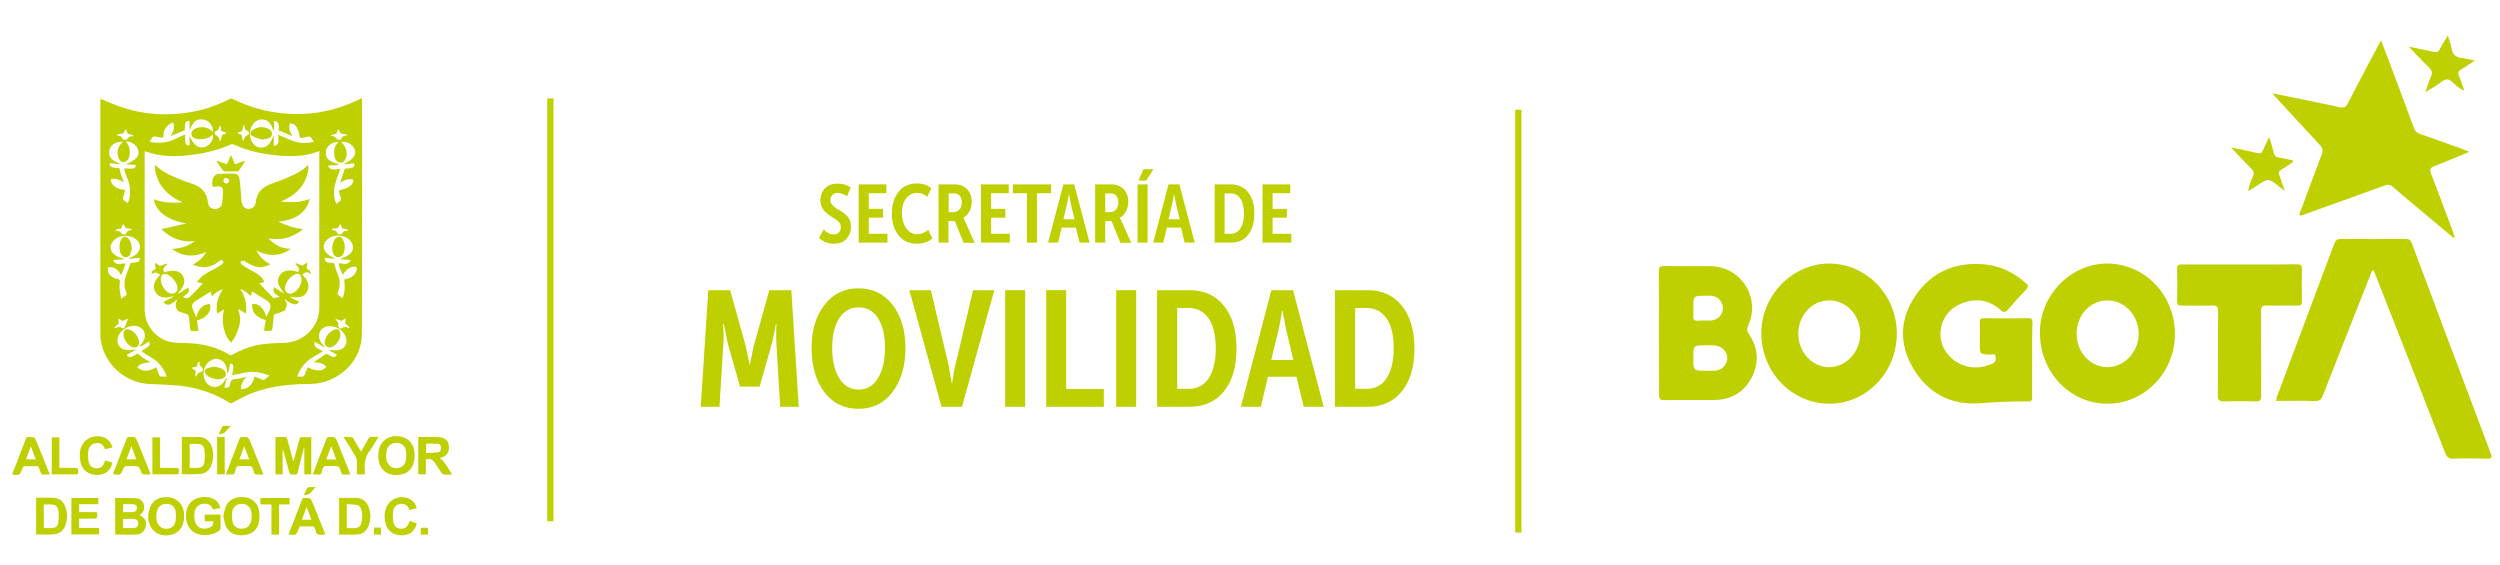 <svg xmlns="http://www.w3.org/2000/svg" xmlns:xlink="http://www.w3.org/1999/xlink" width="1990" zoomAndPan="magnify" viewBox="0 0 1492.5 337.5" height="450" preserveAspectRatio="xMidYMid meet" version="1.0"><path fill="#bed000" d="M 1358.895 239.348 C 1358.988 236.852 1360.098 234.91 1360.836 232.875 C 1371.746 203.84 1382.652 174.711 1393.469 145.68 C 1394.301 143.551 1395.227 142.625 1397.629 142.625 C 1410.387 142.812 1423.145 142.719 1435.902 142.625 C 1438.031 142.625 1439.141 143.18 1439.879 145.309 C 1455.504 187.102 1471.219 228.805 1486.934 270.508 C 1487.953 273.191 1487.488 273.836 1484.625 273.836 C 1478.059 273.652 1471.402 273.559 1464.84 273.836 C 1461.883 273.93 1460.68 272.82 1459.664 270.137 C 1446.074 235.094 1432.297 200.047 1418.523 165.004 C 1418.062 163.711 1417.414 162.508 1416.953 161.305 C 1415.656 161.676 1415.656 162.785 1415.379 163.523 C 1405.859 187.656 1396.242 211.699 1386.812 235.926 C 1385.891 238.422 1384.871 239.531 1381.914 239.438 C 1374.242 239.16 1366.566 239.348 1358.895 239.348 Z M 1358.895 239.348 " fill-opacity="1" fill-rule="nonzero"/><path fill="#bed000" d="M 1464.84 142.07 C 1459.199 137.355 1453.469 132.641 1447.828 127.832 C 1441.449 122.469 1434.98 117.199 1428.691 111.648 C 1426.938 110.078 1425.551 110.078 1423.422 110.816 C 1407.891 116.457 1392.27 122.098 1376.645 127.648 C 1375.535 128.016 1374.426 128.848 1372.855 128.57 C 1372.668 127 1373.5 125.707 1374.055 124.41 C 1378.031 113.684 1382.008 102.867 1386.074 92.23 C 1387 89.828 1386.629 88.258 1384.871 86.406 C 1375.996 76.977 1367.215 67.359 1358.434 57.836 C 1357.969 57.371 1357.508 56.816 1356.582 55.707 C 1364.348 57.281 1371.469 58.668 1378.492 60.145 C 1384.594 61.441 1390.789 62.645 1396.797 64.031 C 1399.293 64.586 1400.496 63.938 1401.699 61.625 C 1407.43 50.531 1413.254 39.434 1419.172 28.336 C 1419.816 27.137 1420.465 25.934 1421.48 24.086 C 1423.145 28.523 1424.719 32.5 1426.195 36.383 C 1431.188 49.699 1436.18 63.012 1441.082 76.422 C 1441.82 78.363 1442.93 79.379 1444.871 80.027 C 1453.375 82.984 1461.883 86.035 1470.387 89.09 C 1471.402 89.457 1472.422 89.922 1474.176 90.66 C 1466.781 93.711 1460.125 96.578 1453.375 99.168 C 1450.879 100.094 1450.324 101.109 1451.344 103.699 C 1455.781 115.07 1459.941 126.445 1464.191 137.816 C 1464.656 139.113 1465.117 140.406 1465.488 141.609 C 1465.211 141.793 1465.023 141.887 1464.84 142.07 Z M 1464.84 142.07 " fill-opacity="1" fill-rule="nonzero"/><path fill="#bed000" d="M 1213.199 214.75 C 1213.199 222.148 1213.105 229.637 1213.199 237.035 C 1213.199 238.977 1212.734 239.902 1210.703 239.625 C 1210.609 239.625 1210.426 239.625 1210.332 239.625 C 1200.809 239.625 1191.379 239.992 1181.949 240.734 C 1164.664 242.027 1150.887 234.723 1142.105 219.742 C 1133.691 205.41 1134.062 190.523 1143.398 176.746 C 1153.105 162.32 1167.16 156.312 1184.445 157.793 C 1194.062 158.625 1202.195 162.691 1209.406 168.98 C 1210.98 170.367 1211.164 171.199 1209.594 172.863 C 1205.895 176.656 1202.289 180.629 1198.867 184.699 C 1197.203 186.641 1196.188 186.734 1194.246 184.977 C 1187.219 178.781 1179.086 177.766 1170.578 181.371 C 1161.891 184.977 1157.176 193.852 1158.746 202.824 C 1160.227 211.422 1168.27 218.449 1177.512 219.281 C 1181.672 219.652 1185.555 218.727 1189.348 217.156 C 1191.473 216.23 1191.566 214.75 1191.379 212.902 C 1191.102 210.773 1189.438 211.699 1188.328 211.699 C 1181.949 211.516 1181.949 211.605 1181.949 205.32 C 1181.949 201.066 1182.043 196.719 1181.949 192.465 C 1181.859 190.434 1182.598 189.879 1184.539 189.969 C 1193.23 190.062 1201.918 190.156 1210.609 189.969 C 1213.199 189.879 1213.383 190.988 1213.383 193.02 C 1213.105 200.141 1213.199 207.445 1213.199 214.75 Z M 1213.199 214.75 " fill-opacity="1" fill-rule="nonzero"/><path fill="#bed000" d="M 1132.398 199.309 C 1132.398 222.426 1114 241.289 1091.812 241.012 C 1069.535 240.734 1051.785 222.332 1051.508 199.309 C 1051.32 176.562 1069.812 157.422 1092 157.328 C 1114.277 157.328 1132.492 176.191 1132.398 199.309 Z M 1091.906 179.336 C 1081.645 179.43 1073.508 188.305 1073.602 199.402 C 1073.602 210.406 1082.016 219.281 1092.184 219.188 C 1102.262 219.098 1110.582 210.035 1110.582 199.125 C 1110.582 188.121 1102.168 179.242 1091.906 179.336 Z M 1091.906 179.336 " fill-opacity="1" fill-rule="nonzero"/><path fill="#bed000" d="M 1258.035 241.012 C 1235.477 240.918 1217.727 222.055 1217.82 198.293 C 1217.914 175.914 1236.586 157.051 1258.406 157.328 C 1280.777 157.605 1298.527 176.379 1298.434 199.586 C 1298.34 222.52 1280.129 241.105 1258.035 241.012 Z M 1239.73 199.215 C 1239.73 210.312 1247.957 219.188 1258.219 219.188 C 1268.297 219.188 1276.801 210.035 1276.801 199.215 C 1276.801 188.305 1268.391 179.336 1258.219 179.336 C 1247.867 179.336 1239.73 188.121 1239.73 199.215 Z M 1239.73 199.215 " fill-opacity="1" fill-rule="nonzero"/><path fill="#bed000" d="M 990.398 198.754 C 990.398 186.547 990.492 174.434 990.309 162.23 C 990.309 159.734 990.77 158.809 993.543 158.809 C 1002.695 158.992 1011.848 158.809 1021 158.902 C 1039.395 158.992 1051.414 177.949 1043.555 194.594 C 1042.723 196.441 1042.816 197.551 1043.926 199.215 C 1049.656 207.445 1050.398 216.23 1045.867 225.199 C 1041.246 234.078 1033.664 238.605 1023.68 238.793 C 1013.695 238.883 1003.711 238.699 993.82 238.883 C 990.953 238.977 990.398 237.961 990.492 235.371 C 990.492 223.074 990.398 210.961 990.398 198.754 Z M 1018.504 221.316 C 1020.262 221.316 1022.016 221.41 1023.68 221.316 C 1027.84 221.039 1030.984 217.988 1031.168 214.102 C 1031.352 210.129 1028.211 206.707 1023.957 206.242 C 1022.109 206.059 1020.258 206.152 1018.41 206.152 C 1010.922 206.152 1010.922 206.152 1010.922 213.824 C 1010.922 221.316 1010.922 221.316 1018.504 221.316 Z M 1010.922 183.773 C 1010.922 185.254 1011.016 186.824 1010.922 188.305 C 1010.645 190.617 1011.387 191.727 1013.883 191.449 C 1016.285 191.266 1018.688 191.449 1021.184 191.355 C 1025.344 191.172 1028.488 188.121 1028.578 184.145 C 1028.672 180.074 1025.527 176.746 1021.277 176.562 C 1020.262 176.469 1019.242 176.562 1018.133 176.562 C 1010.922 176.562 1010.922 176.562 1010.922 183.773 Z M 1010.922 183.773 " fill-opacity="1" fill-rule="nonzero"/><path fill="#bed000" d="M 1336.984 157.883 C 1348.449 157.883 1359.91 157.977 1371.375 157.793 C 1373.688 157.793 1374.332 158.438 1374.242 160.75 C 1374.055 167.039 1374.148 173.234 1374.242 179.52 C 1374.332 181.738 1373.688 182.57 1371.375 182.48 C 1365.367 182.293 1359.355 182.57 1353.348 182.387 C 1350.668 182.293 1349.836 183.035 1349.836 185.809 C 1349.926 202.637 1349.836 219.375 1349.926 236.203 C 1349.926 238.977 1349.188 239.715 1346.508 239.625 C 1340.406 239.438 1334.211 239.438 1328.109 239.625 C 1325.059 239.715 1323.949 239.07 1324.043 235.742 C 1324.227 219.188 1324.043 202.637 1324.227 185.992 C 1324.227 183.129 1323.488 182.203 1320.621 182.387 C 1314.703 182.574 1308.789 182.387 1302.871 182.48 C 1300.559 182.574 1299.637 182.016 1299.727 179.52 C 1299.914 173.234 1299.914 167.039 1299.727 160.75 C 1299.637 158.531 1300.281 157.793 1302.594 157.883 C 1314.059 157.883 1325.52 157.883 1336.984 157.883 Z M 1336.984 157.883 " fill-opacity="1" fill-rule="nonzero"/><path fill="#bed000" d="M 1438.586 27.969 C 1443.301 28.984 1448.016 29.816 1452.73 30.926 C 1454.672 31.391 1455.688 31.113 1456.613 29.262 C 1457.906 26.672 1459.477 24.363 1461.328 21.219 C 1462.25 24.27 1463.27 26.582 1463.637 28.984 C 1464.191 32.684 1466.227 34.254 1469.738 34.625 C 1472.145 34.902 1474.453 35.551 1477.504 36.195 C 1474.363 38.23 1471.867 39.895 1469.371 41.375 C 1467.707 42.391 1467.152 43.316 1467.984 45.258 C 1469.184 48.031 1470.016 50.898 1471.219 54.227 C 1468.168 52.934 1466.227 50.992 1464.285 49.145 C 1462.066 47.109 1460.309 46.738 1457.812 48.68 C 1454.949 50.898 1451.711 52.656 1447.922 55.059 C 1449.215 51.453 1450.047 48.496 1451.25 45.812 C 1452.359 43.41 1451.805 41.836 1449.957 40.082 C 1445.98 36.289 1442.191 32.223 1438.398 28.246 C 1438.309 28.336 1438.398 28.152 1438.586 27.969 Z M 1438.586 27.969 " fill-opacity="1" fill-rule="nonzero"/><path fill="#bed000" d="M 1363.426 113.594 C 1362.316 112.762 1361.297 111.926 1360.188 111.004 C 1354.363 106.379 1354.363 106.379 1348.078 110.355 C 1346.23 111.559 1344.379 112.762 1342.16 114.148 C 1342.625 110.633 1343.918 107.953 1345.027 105.27 C 1345.766 103.422 1345.582 102.125 1344.102 100.738 C 1340.219 96.855 1336.43 92.785 1331.898 88.07 C 1337.816 89.273 1342.809 90.199 1347.707 91.398 C 1349.465 91.77 1350.297 91.398 1350.945 89.828 C 1351.961 87.426 1353.164 85.113 1354.734 81.785 C 1355.844 85.574 1356.77 88.348 1357.414 91.121 C 1357.879 92.879 1358.617 93.805 1360.559 94.082 C 1363.426 94.453 1366.199 95.285 1369.25 95.93 C 1368.047 97.871 1366.105 98.52 1364.535 99.629 C 1359.355 103.234 1359.82 101.48 1361.762 107.398 C 1362.406 109.34 1363.055 111.281 1363.793 113.223 C 1363.793 113.406 1363.609 113.5 1363.426 113.594 Z M 1363.426 113.594 " fill-opacity="1" fill-rule="nonzero"/><path fill="#bed000" d="M 59.914 58.945 C 63.797 60.516 67.402 62.18 71.102 63.477 C 81.641 67.266 92.551 68.746 103.734 68.098 C 115.383 67.449 126.477 64.586 136.832 59.223 C 137.758 58.758 138.402 58.852 139.234 59.223 C 149.219 64.121 159.758 66.988 170.852 67.82 C 186.383 69.023 200.992 65.973 214.949 59.129 C 215.227 58.945 215.598 58.852 216.059 58.574 C 216.152 59.129 216.152 59.5 216.152 59.961 C 216.152 106.379 216.246 152.891 216.059 199.309 C 215.969 213.641 205.613 224.922 192.301 228.344 C 187.863 229.453 183.426 229.176 178.988 229.359 C 168.078 229.824 157.539 231.488 147.465 235.926 C 144.598 237.219 141.73 238.793 138.957 240.363 C 138.219 240.828 137.664 240.828 136.926 240.363 C 127.496 234.539 117.324 231.211 106.324 230.191 C 100.871 229.73 95.414 229.453 89.961 229.27 C 75.262 228.992 62.32 217.711 60.191 203.191 C 60.008 201.898 59.914 200.602 59.914 199.215 C 59.914 152.984 59.914 106.75 59.914 60.422 C 59.914 60.145 59.914 59.59 59.914 58.945 Z M 190.73 90.105 C 189.434 90.566 188.512 90.938 187.586 91.215 C 181.578 93.156 175.383 93.434 169.098 93.062 C 158.836 92.418 148.941 90.566 139.605 86.312 C 139.145 86.129 138.312 85.945 137.848 86.223 C 130.27 89.645 122.316 91.492 114.09 92.508 C 107.34 93.34 100.594 93.617 93.938 92.324 C 91.441 91.863 89.035 91.031 86.449 90.289 C 86.449 90.844 86.355 91.309 86.355 91.863 C 86.355 122.84 86.355 153.906 86.355 184.883 C 86.355 192.836 91.348 200.141 98.652 203.191 C 102.07 204.578 105.676 204.766 109.281 204.766 C 118.988 204.855 128.418 206.52 136.832 211.699 C 137.664 212.254 138.312 211.977 139.051 211.605 C 143.395 209.02 148.02 207.262 152.918 206.152 C 158.559 204.949 164.195 204.855 169.836 204.672 C 180.469 204.301 190.73 195.887 190.637 183.406 C 190.543 152.984 190.637 122.562 190.637 92.047 C 190.73 91.586 190.73 91.031 190.73 90.105 Z M 77.109 154.555 C 77.109 154.371 77.109 154.277 77.02 154.094 C 78.129 153.629 79.238 153.262 80.254 152.613 C 84.32 150.207 84.691 145.586 81.18 142.812 C 77.758 140.129 72.117 140.129 68.699 142.812 C 64.906 145.77 65.184 150.301 69.344 152.707 C 70.73 153.539 72.395 153.906 73.969 154.461 C 73.969 154.555 74.059 154.648 74.059 154.738 C 71.934 154.926 69.809 155.109 67.496 155.293 C 69.16 158.992 72.027 157.234 74.984 157.234 C 74.059 159.641 73.32 161.766 72.395 164.355 C 71.102 161.766 69.438 160.289 67.219 159.641 C 66.293 159.363 65.277 159.641 64.352 159.641 C 64.445 160.656 64.539 161.582 64.629 162.598 C 64.629 162.785 64.816 162.969 64.906 163.152 C 66.109 165.188 68.051 166.207 70.27 166.574 C 71.379 166.762 71.656 167.223 71.562 168.332 C 71.379 169.719 71.285 171.199 71.379 172.586 C 71.562 174.434 72.027 176.191 72.395 178.32 C 73.414 177.578 73.875 177.117 74.523 176.84 C 75.723 176.191 75.816 175.359 75.262 174.066 C 73.969 171.016 74.059 167.871 75.168 164.727 C 76.094 162.23 76.926 159.734 77.941 157.051 C 82.844 156.68 83.582 156.312 83.398 153.906 C 81.27 154.094 79.145 154.277 77.109 154.555 Z M 187.863 203.934 C 186.938 207.816 190.359 208.094 192.762 209.664 C 190.82 210.867 189.25 211.977 187.586 212.809 C 183.242 215.027 180.281 218.543 178.156 222.797 C 177.879 223.352 177.785 223.996 177.508 224.828 C 178.434 224.828 179.172 224.738 179.82 224.828 C 181.207 225.016 181.762 224.461 182.133 223.074 C 182.5 221.777 183.242 220.574 183.797 219.281 C 188.879 221.871 192.762 221.777 194.797 219.004 C 192.949 216.785 190.359 216.324 187.309 216.23 C 189.988 214.379 192.395 212.809 194.891 211.145 C 198.773 213.547 200.16 213.734 201.176 211.793 C 199.512 210.867 197.848 209.941 196.277 209.02 C 198.125 208.926 199.789 209.203 201.453 209.109 C 205.336 208.832 207.648 205.504 206.629 201.805 C 205.613 198.105 201.914 195.055 197.941 194.777 C 194.613 194.5 192.117 195.703 191.008 198.016 C 189.805 200.418 190.543 203.469 192.762 205.875 C 193.133 206.242 193.41 206.613 193.688 206.891 C 193.594 206.984 193.504 207.168 193.41 207.262 C 191.652 206.242 189.805 205.133 187.863 203.934 Z M 136.184 222.703 C 136 222.703 135.816 222.609 135.629 222.609 C 135.629 222.055 135.629 221.5 135.539 221.039 C 135.168 218.266 134.059 215.953 131.379 214.75 C 129.16 213.734 127.125 214.289 125.184 215.582 C 121.484 218.266 120.469 223.719 122.688 227.605 C 124.906 231.488 129.527 232.227 132.766 228.992 C 133.688 228.066 134.336 226.863 135.168 225.754 C 135.262 225.754 135.352 225.754 135.445 225.848 C 134.891 227.695 134.43 229.547 133.875 231.395 C 135.629 231.766 137.203 231.301 137.293 229.637 C 137.48 226.492 139.422 226.309 141.73 226.125 C 143.488 226.031 145.152 225.383 147.371 224.922 C 145.152 226.77 144.227 228.898 143.859 231.211 C 143.672 232.227 144.043 232.504 145.059 232.32 C 148.203 231.672 150.328 229.824 151.348 226.77 C 151.531 226.215 151.715 225.66 151.902 224.738 C 153.473 225.383 154.953 226.031 156.34 226.586 C 156.801 226.77 157.449 226.957 157.727 226.77 C 158.742 226.125 159.574 225.293 160.867 224.184 C 158.926 223.535 157.355 222.98 155.785 222.609 C 151.348 221.5 147 222.055 142.656 223.258 C 141.363 223.629 140.066 223.629 138.59 223.812 C 139.699 217.988 139.605 217.34 137.387 217.062 C 137.016 219.004 136.648 220.852 136.184 222.703 Z M 73.414 84.742 C 70.086 84.281 66.203 86.223 65.461 89.09 C 63.984 94.176 67.59 96.023 71.473 97.688 C 71.379 97.781 71.379 97.965 71.285 98.059 C 69.344 97.781 67.496 97.594 65.555 97.316 C 65.277 99.629 66.109 100 71.285 100.461 C 71.656 101.848 71.84 103.234 72.305 104.531 C 72.766 105.918 73.414 107.211 73.969 108.785 C 70.27 106.934 69.531 106.656 67.59 106.75 C 66.016 106.75 65.738 107.211 66.387 108.691 C 67.402 111.004 69.344 112.203 71.656 112.852 C 72.582 113.129 73.504 113.223 74.801 113.406 C 74.336 114.98 73.875 116.457 73.504 117.938 C 73.414 118.398 73.32 119.047 73.598 119.234 C 74.336 119.973 75.262 120.621 76.188 121.359 C 77.387 119.512 77.941 115.441 77.574 112.297 C 77.297 109.152 76 106.473 74.891 103.605 C 74.523 102.68 74.43 101.664 74.152 100.555 C 80.438 100.832 80.715 100.738 81.086 98.52 C 79.051 98.336 77.02 98.242 75.078 98.059 C 81.363 95.469 83.398 93.25 82.566 89.734 C 81.918 86.777 78.219 84.188 75.078 84.465 C 75.168 84.559 75.262 84.742 75.355 84.836 C 77.758 87.145 78.219 92.785 76.277 95.375 C 74.707 97.41 72.305 97.227 71.102 95.008 C 70.824 94.453 70.547 93.898 70.453 93.34 C 69.715 90.199 70.453 87.145 73.414 84.742 Z M 80.809 208.648 C 80.902 208.742 80.992 208.742 81.086 208.832 C 79.238 209.852 77.48 210.867 75.633 211.883 C 76.926 213.824 78.219 213.641 82.195 211.051 C 83.305 211.977 84.414 212.902 85.617 213.734 C 86.816 214.566 88.113 215.305 89.684 216.137 C 84.32 216.969 83.211 217.434 82.012 219.375 C 85.617 222.332 89.312 221.594 93.195 219.281 C 93.844 220.852 94.305 222.242 94.953 223.629 C 95.137 224.09 95.414 224.738 95.785 224.738 C 96.988 224.828 98.098 224.828 99.484 224.828 C 98.559 221.688 96.895 219.375 94.953 217.062 C 92.828 214.66 90.055 213.27 87.371 211.699 C 86.355 211.145 85.523 210.312 84.508 209.48 C 89.59 206.613 90.055 205.965 88.852 203.84 C 87.094 204.855 85.707 206.52 83.027 206.797 C 83.766 205.965 84.32 205.41 84.785 204.855 C 88.02 200.879 86.449 195.703 81.734 194.684 C 77.109 193.668 71.656 196.906 70.363 201.434 C 69.254 205.227 71.656 208.742 75.633 208.926 C 77.387 209.203 79.051 208.832 80.809 208.648 Z M 200.16 154.555 C 197.848 154.371 195.906 154.094 193.871 153.906 C 193.781 155.57 194.613 156.59 196.184 156.867 C 197.016 156.957 197.848 156.773 198.586 156.957 C 199.051 157.051 199.605 157.516 199.695 157.977 C 200.25 159.547 200.527 161.305 201.27 162.875 C 203.117 166.762 203.395 170.645 201.637 174.621 C 201.453 174.988 201.453 175.637 201.637 175.82 C 202.469 176.562 203.395 177.211 204.41 178.043 C 206.168 174.25 205.891 170.461 205.52 166.762 C 206.352 166.574 207 166.484 207.648 166.297 C 210.512 165.652 212.824 163.152 213.008 160.656 C 213.102 159.641 212.73 159.18 211.715 159.18 C 209.867 159.27 208.293 159.824 207 161.121 C 206.168 161.953 205.52 162.875 204.598 163.988 C 203.672 161.676 202.285 159.734 202.285 157.145 C 204.875 157.145 207.738 158.809 209.402 155.203 C 207.094 155.016 204.965 154.832 202.934 154.738 C 204.504 153.816 206.168 153.445 207.555 152.613 C 211.438 150.395 211.809 146.324 208.664 143.18 C 205.059 139.762 198.586 139.762 195.074 143.273 C 192.672 145.586 192.578 149.008 195.074 151.227 C 196.367 152.52 198.125 153.352 200.16 154.555 Z M 166.324 77.809 C 166.324 76.789 166.508 75.496 166.324 74.293 C 166.047 72.812 164.938 72.168 163.363 72.352 C 163.457 73.367 163.734 74.293 163.734 75.312 C 163.734 76.234 163.551 77.254 163.457 78.176 C 162.902 77.344 162.719 76.605 162.441 75.867 C 161.422 73.367 159.758 71.613 156.984 71.336 C 154.305 71.059 152.27 72.258 150.793 74.477 C 148.758 77.344 148.758 82.062 150.605 85.02 C 153.102 88.812 157.727 89.273 160.684 85.852 C 161.887 84.465 162.531 82.707 163.457 80.859 C 163.457 82.984 163.457 85.02 163.457 87.055 C 163.734 87.055 163.918 87.148 164.195 87.148 C 167.156 85.945 166.137 83.172 166.137 80.488 C 169.652 81.875 172.887 83.539 176.309 84.559 C 179.82 85.668 183.609 85.668 187.402 84.559 C 186.848 83.816 186.383 83.262 186.105 82.707 C 185.461 81.508 184.719 81.32 183.332 81.691 C 181.945 82.152 180.559 82.152 179.082 82.43 C 178.25 76.328 176.398 73.645 172.98 73.645 C 172.148 76.328 172.98 78.824 174.645 81.414 C 171.777 80.027 169.098 78.918 166.324 77.809 Z M 205.891 98.148 C 205.891 97.965 205.797 97.871 205.797 97.688 C 211.16 94.914 213.008 92.23 211.621 88.902 C 210.422 86.035 206.352 83.91 203.672 84.836 C 206.723 87.332 207.926 91.953 206.168 95.098 C 205.52 96.207 204.781 97.133 203.395 97.133 C 202.008 97.133 201.082 96.395 200.438 95.285 C 200.16 94.82 199.883 94.266 199.789 93.711 C 199.051 90.383 199.418 87.332 202.008 84.742 C 198.586 84.559 194.891 87.145 194.52 90.289 C 194.059 95.562 198.125 96.855 202.191 97.965 C 202.191 98.148 202.191 98.242 202.102 98.426 C 200.066 98.613 198.031 98.703 195.723 98.891 C 197.477 102.402 200.25 100.926 203.211 100.832 C 202.008 104.438 200.527 107.676 199.789 111.004 C 199.051 114.516 199.141 118.121 200.805 121.73 C 201.547 121.176 202.102 120.711 202.656 120.344 C 203.766 119.695 203.949 118.953 203.395 117.66 C 202.84 116.367 202.656 114.98 202.285 113.684 C 208.387 112.391 211.254 110.172 210.883 107.121 C 208.016 106.566 205.43 107.398 203.023 109.246 C 204.043 106.195 204.965 103.422 205.891 100.648 C 210.699 100.555 211.992 99.812 211.438 97.504 C 209.59 97.594 207.738 97.871 205.891 98.148 Z M 113.164 81.043 C 115.383 86.59 118.621 88.996 122.504 87.703 C 125.555 86.684 127.957 82.801 127.031 80.211 C 124.906 82.707 121.949 83.172 118.898 83.078 C 116.215 82.984 114.367 81.785 114.273 80.027 C 114.184 78.27 115.848 76.605 118.344 76.145 C 121.672 75.496 124.629 76.234 127.125 78.824 C 127.496 75.957 125.367 72.445 122.41 71.613 C 116.863 70.039 114.828 73.645 113.164 77.992 C 113.164 76.051 113.164 74.109 113.164 72.168 C 110.762 72.074 110.301 73.09 110.301 77.715 C 107.527 78.918 104.754 80.027 101.703 81.32 C 103.551 78.73 104.477 76.234 103.367 73.09 C 102.258 73.645 101.238 74.016 100.5 74.664 C 98.559 76.234 97.633 78.363 97.633 80.766 C 97.633 81.785 97.266 82.34 96.246 82.152 C 95.047 81.969 93.75 81.691 92.551 81.508 C 92.18 81.414 91.531 81.414 91.348 81.598 C 90.609 82.43 89.961 83.355 89.312 84.371 C 89.684 84.559 89.867 84.648 89.961 84.742 C 90.332 84.836 90.609 84.926 90.977 84.926 C 95.969 85.668 100.777 85.02 105.309 82.617 C 106.879 81.785 108.637 81.137 110.578 80.305 C 110.578 82.062 110.484 83.449 110.578 84.742 C 110.762 86.406 111.777 87.055 113.258 86.777 C 113.164 84.926 113.164 82.984 113.164 81.043 Z M 69.992 80.211 C 69.992 80.488 69.898 80.672 69.898 80.949 C 71.84 80.672 72.582 81.875 73.414 83.172 C 73.691 83.539 75.445 83.633 75.723 83.262 C 76.648 81.875 77.758 81.137 79.516 81.32 C 79.516 81.137 79.516 80.949 79.605 80.766 C 78.496 80.488 77.387 80.117 76.188 79.75 C 75.91 79.102 75.633 78.27 75.168 76.977 C 74.43 78.176 73.969 79.008 73.504 79.656 C 72.211 79.84 71.102 80.027 69.992 80.211 Z M 119.266 215.859 C 117.695 216.508 117.602 217.711 117.512 218.91 C 116.492 219.098 115.57 219.281 114.645 219.465 C 114.645 219.559 114.645 219.742 114.551 219.836 C 115.383 220.391 116.215 220.945 117.047 221.5 C 116.68 222.609 116.031 223.719 117.234 224.922 C 117.695 223.164 118.621 222.242 120.285 221.965 C 121.117 221.777 121.484 220.207 120.84 219.742 C 119.637 218.82 118.711 217.711 119.266 215.859 Z M 200.621 190.434 C 200.527 190.617 200.438 190.801 200.25 190.988 C 201.73 191.82 202.191 192.93 201.914 194.5 C 201.73 195.332 203.211 196.535 203.855 196.074 C 205.336 194.961 206.723 194.871 208.293 196.074 C 208.387 195.887 208.48 195.609 208.57 195.426 C 207.738 194.594 206.906 193.852 205.984 192.93 C 206.074 192.281 206.262 191.355 206.445 190.434 C 206.352 190.34 206.168 190.246 206.074 190.156 C 205.242 190.711 204.504 191.172 203.855 191.543 C 202.656 191.266 201.637 190.801 200.621 190.434 Z M 68.328 195.516 C 68.422 195.703 68.605 195.887 68.699 196.074 C 69.992 195.148 71.195 194.871 72.582 195.703 C 72.949 195.98 73.781 195.98 74.152 195.703 C 74.523 195.426 74.613 194.777 74.891 194.316 C 75.262 193.391 75.633 192.465 76 191.543 C 76.094 191.266 76.371 191.078 76.648 190.801 C 76.555 190.617 76.465 190.523 76.371 190.34 C 75.355 190.801 74.246 191.172 73.137 191.633 C 72.488 191.266 71.656 190.711 70.918 190.246 C 70.824 190.34 70.641 190.434 70.547 190.617 C 70.73 191.543 70.918 192.375 71.008 193.02 C 69.898 193.945 69.066 194.777 68.328 195.516 Z M 198.219 136.801 C 198.219 136.984 198.219 137.172 198.125 137.355 C 199.883 137.262 200.898 138.004 201.547 139.574 C 201.73 139.945 203.672 140.039 203.855 139.762 C 204.781 138.281 205.891 137.539 207.832 137.727 C 207.832 137.539 207.832 137.262 207.738 137.078 C 206.629 136.801 205.43 136.523 204.32 136.34 C 204.043 135.598 203.766 134.859 203.395 133.75 C 202.934 134.305 202.562 134.488 202.469 134.766 C 202.102 135.969 201.453 136.523 200.066 136.34 C 199.512 136.152 198.863 136.617 198.219 136.801 Z M 144.875 83.91 C 145.059 83.91 145.246 83.91 145.43 83.91 C 145.707 82.34 146.445 81.137 148.02 80.582 C 148.852 80.305 148.941 78.73 148.203 78.453 C 146.633 77.809 145.613 76.789 145.984 74.758 C 145.801 74.758 145.523 74.848 145.336 74.848 C 145.059 75.957 144.781 77.066 144.504 78.27 C 143.766 78.547 142.84 78.918 141.824 79.195 C 141.824 79.379 141.824 79.473 141.918 79.656 C 142.75 80.027 143.672 80.305 144.32 80.582 C 144.504 81.875 144.691 82.895 144.875 83.91 Z M 200.898 79.75 C 199.695 80.117 198.68 80.395 197.57 80.672 C 197.57 80.859 197.664 81.043 197.664 81.137 C 199.234 81.137 200.438 81.785 201.27 83.172 C 201.453 83.539 203.395 83.449 203.578 83.172 C 204.227 81.598 205.242 80.766 207.371 80.859 C 206.816 80.395 206.723 80.117 206.539 80.117 C 205.613 79.934 204.504 80.211 203.766 79.75 C 203.023 79.285 202.656 78.176 201.914 76.977 C 201.453 78.27 201.176 79.102 200.898 79.75 Z M 134.891 79.75 C 134.891 79.562 134.891 79.379 134.891 79.195 C 133.965 78.824 133.043 78.547 132.023 78.176 C 132.117 76.977 132.117 75.773 130.914 74.941 C 131.102 76.699 130.359 77.715 128.789 78.27 C 128.051 78.547 127.957 80.211 128.605 80.488 C 130.176 81.137 131.102 82.246 131.191 84.094 C 131.379 84.094 131.562 84.004 131.84 84.004 C 132.023 82.984 132.211 81.875 132.488 80.672 C 133.133 80.395 133.965 80.117 134.891 79.75 Z M 69.16 137.078 C 69.16 137.355 69.16 137.539 69.16 137.816 C 70.918 137.633 72.027 138.375 72.949 139.762 C 73.227 140.129 74.984 140.039 75.078 139.762 C 75.816 138.188 76.742 137.262 78.684 137.355 C 78.59 137.172 78.59 136.984 78.496 136.707 C 77.387 136.523 76.277 136.34 75.078 136.152 C 74.707 135.508 74.246 134.676 73.781 133.934 C 73.598 133.934 73.504 133.934 73.32 134.027 C 73.043 134.859 72.672 135.785 72.395 136.43 C 71.379 136.523 70.27 136.801 69.16 137.078 Z M 69.16 137.078 " fill-opacity="1" fill-rule="nonzero"/><path fill="#bed000" d="M 185.828 283.176 C 184.441 283.176 183.148 283.176 181.668 283.176 C 181.668 277.906 181.668 272.637 181.668 267.363 C 181.578 267.363 181.484 267.363 181.391 267.363 C 180.469 271.062 179.543 274.668 178.617 278.367 C 178.25 279.664 177.973 280.957 177.695 282.16 C 177.508 282.898 177.23 283.27 176.398 283.27 C 172.98 283.359 173.07 283.453 172.148 280.125 C 171.129 276.055 170.113 271.988 168.727 267.918 C 168.727 273.004 168.727 277.996 168.727 283.176 C 167.156 283.176 165.859 283.176 164.473 283.176 C 164.473 275.777 164.473 268.473 164.473 260.891 C 166.602 260.891 168.727 260.891 170.762 260.984 C 171.039 260.984 171.406 261.723 171.5 262.094 C 172.609 266.254 173.719 270.414 174.828 274.578 C 174.922 274.762 174.922 275.039 175.289 275.223 C 175.938 272.727 176.676 270.23 177.324 267.641 C 177.879 265.699 178.34 263.758 178.895 261.816 C 178.988 261.445 179.543 260.984 179.82 260.984 C 181.762 260.891 183.797 260.984 185.828 260.984 C 185.828 268.289 185.828 275.688 185.828 283.176 Z M 185.828 283.176 " fill-opacity="1" fill-rule="nonzero"/><path fill="#bed000" d="M 68.789 319.145 C 68.789 311.75 68.789 304.629 68.789 297.324 C 72.949 297.324 76.926 297.23 80.992 297.418 C 83.488 297.508 85.34 298.988 85.895 301.484 C 86.539 303.98 85.523 306.016 83.398 307.496 C 86.816 309.438 87.836 311.656 86.91 314.707 C 86.172 317.203 84.23 319.055 81.457 319.145 C 77.387 319.238 73.137 319.145 68.789 319.145 Z M 73.414 315.262 C 75.539 315.262 77.574 315.262 79.699 315.262 C 81.547 315.168 82.473 314.336 82.566 312.766 C 82.656 311.102 81.824 309.898 79.977 309.805 C 77.852 309.621 75.633 309.805 73.414 309.805 C 73.414 311.656 73.414 313.414 73.414 315.262 Z M 73.414 305.738 C 75.445 305.738 77.387 305.832 79.328 305.738 C 80.809 305.645 81.641 304.723 81.734 303.426 C 81.824 301.945 81.18 301.207 79.605 301.023 C 77.574 300.93 75.539 301.023 73.504 301.023 C 73.414 302.594 73.414 304.168 73.414 305.738 Z M 73.414 305.738 " fill-opacity="1" fill-rule="nonzero"/><path fill="#bed000" d="M 262.562 273.469 C 266.074 276.055 267.461 279.848 269.957 283.27 C 268.016 283.27 266.445 283.359 264.871 283.27 C 264.41 283.27 263.949 282.715 263.672 282.344 C 262.285 280.309 260.805 278.277 259.512 276.148 C 258.309 274.207 256.551 273.746 254.242 274.207 C 254.242 277.164 254.242 280.125 254.242 283.176 C 252.668 283.176 251.191 283.176 249.711 283.176 C 249.711 275.777 249.711 268.383 249.711 260.891 C 253.133 260.891 256.461 260.891 259.789 260.891 C 260.988 260.891 262.098 260.984 263.301 261.168 C 266.258 261.723 267.922 263.664 268.016 266.625 C 268.199 269.77 266.812 272.082 263.949 273.004 C 263.484 273.191 263.117 273.281 262.562 273.469 Z M 254.332 270.414 C 256.828 270.324 259.141 270.324 261.453 270.047 C 262.746 269.859 263.207 268.75 263.301 267.551 C 263.301 266.254 262.746 265.051 261.453 264.961 C 259.141 264.773 256.828 264.867 254.426 264.867 C 254.332 266.719 254.332 268.383 254.332 270.414 Z M 254.332 270.414 " fill-opacity="1" fill-rule="nonzero"/><path fill="#bed000" d="M 108.543 283.082 C 108.543 275.688 108.543 268.383 108.543 260.891 C 111.965 260.891 115.383 260.891 118.711 260.891 C 121.207 260.891 123.242 261.91 124.812 263.758 C 124.906 263.941 125.09 264.035 125.184 264.219 C 127.957 268.195 127.957 275.777 125.184 279.664 C 123.797 281.605 121.949 282.805 119.73 282.898 C 116.031 283.27 112.332 283.082 108.543 283.082 Z M 113.258 279.293 C 114.922 279.293 116.492 279.387 118.066 279.293 C 120.285 279.199 121.762 278.184 122.039 276.055 C 122.316 273.559 122.316 270.879 122.039 268.383 C 121.855 266.531 120.469 265.238 118.621 265.051 C 116.863 264.867 115.105 265.051 113.258 265.051 C 113.258 269.676 113.258 274.391 113.258 279.293 Z M 113.258 279.293 " fill-opacity="1" fill-rule="nonzero"/><path fill="#bed000" d="M 247.492 271.988 C 247.492 277.535 245.273 281.512 240.93 282.898 C 233.531 285.211 225.859 281.883 225.859 272.449 C 225.859 269.121 226.414 266.07 228.727 263.574 C 231.5 260.523 236.582 259.504 241.02 261.168 C 245.09 262.742 247.031 265.977 247.492 270.137 C 247.492 270.785 247.492 271.434 247.492 271.988 Z M 230.48 271.988 L 230.574 271.988 C 230.574 272.449 230.574 273.004 230.574 273.469 C 230.852 276.797 233.07 279.293 235.938 279.477 C 239.266 279.754 241.762 277.996 242.316 274.762 C 242.684 272.82 242.594 270.785 242.316 268.938 C 241.762 265.977 239.633 264.406 236.676 264.406 C 233.719 264.406 231.59 265.977 230.852 268.938 C 230.668 269.953 230.668 270.969 230.48 271.988 Z M 230.48 271.988 " fill-opacity="1" fill-rule="nonzero"/><path fill="#bed000" d="M 131.562 303.332 C 130.082 303.609 128.695 303.891 127.219 304.168 C 126.387 302.41 125.277 301.023 123.148 300.746 C 119.082 300.375 116.402 302.5 116.031 306.664 C 115.938 307.863 116.031 309.16 116.215 310.453 C 117.234 316.371 123.242 316.648 126.664 314.059 C 127.219 313.598 127.125 312.305 127.402 311.195 C 125.461 311.195 123.891 311.195 122.227 311.195 C 122.227 309.898 122.227 308.605 122.227 307.309 C 122.504 307.309 122.781 307.219 122.965 307.219 C 125.832 307.219 128.605 307.219 131.656 307.219 C 131.656 310.086 131.656 312.949 131.656 315.723 C 131.656 316.004 131.379 316.371 131.102 316.559 C 127.496 319.699 120.562 320.348 116.402 318.129 C 112.242 315.816 110.945 311.473 111.039 307.402 C 111.133 304.074 112.242 301.023 115.016 298.895 C 118.25 296.398 124.168 295.938 127.68 297.973 C 129.898 299.172 131.008 300.93 131.562 303.332 Z M 131.562 303.332 " fill-opacity="1" fill-rule="nonzero"/><path fill="#bed000" d="M 133.32 308.234 C 133.875 306.109 134.059 304.168 134.797 302.41 C 136.648 298.062 140.898 296.215 146.355 296.859 C 150.699 297.418 154.121 300.652 154.676 305.184 C 154.953 307.125 154.953 309.16 154.676 311.102 C 154.027 316 150.422 319.145 145.523 319.516 C 140.992 319.887 137.109 318.684 134.984 314.43 C 134.059 312.488 133.875 310.27 133.32 308.234 Z M 150.328 308.234 L 150.238 308.234 C 150.238 307.496 150.238 306.848 150.145 306.109 C 149.773 303.055 147.742 301.023 144.969 300.836 C 141.641 300.652 139.234 302.133 138.68 305.277 C 138.312 307.309 138.402 309.527 138.867 311.562 C 139.422 314.246 141.641 315.723 144.32 315.633 C 147 315.633 149.035 314.152 149.773 311.562 C 150.145 310.453 150.145 309.344 150.328 308.234 Z M 150.328 308.234 " fill-opacity="1" fill-rule="nonzero"/><path fill="#bed000" d="M 109.93 308.328 C 109.93 313.969 107.25 317.945 102.625 319.145 C 94.027 321.457 87.281 315.262 88.668 306.387 C 89.5 301.023 92.457 297.695 96.988 296.953 C 104.754 295.844 110.023 300.375 109.93 308.328 Z M 93.289 307.68 C 93.383 308.695 93.383 309.344 93.383 309.992 C 93.75 313.043 95.879 315.355 98.465 315.633 C 101.703 315.91 104.105 314.43 104.754 311.379 C 105.121 309.344 105.121 307.031 104.754 304.906 C 104.199 302.039 101.98 300.746 99.02 300.836 C 96.34 300.93 94.305 302.5 93.66 305.184 C 93.473 306.109 93.383 307.125 93.289 307.68 Z M 93.289 307.68 " fill-opacity="1" fill-rule="nonzero"/><path fill="#bed000" d="M 202.469 319.145 C 202.469 311.84 202.469 304.629 202.469 297.418 C 202.746 297.324 202.934 297.23 203.211 297.23 C 206.352 297.23 209.402 297.137 212.547 297.23 C 215.969 297.324 218.465 298.895 219.852 302.133 C 221.516 306.109 221.516 310.176 219.941 314.152 C 218.742 317.113 216.43 318.867 213.379 319.055 C 209.68 319.332 206.074 319.145 202.469 319.145 Z M 207 315.262 C 208.758 315.262 210.422 315.355 211.992 315.262 C 213.934 315.168 215.137 314.336 215.691 312.395 C 216.43 309.805 216.43 307.125 215.781 304.445 C 215.414 302.965 214.488 301.668 212.918 301.391 C 210.977 301.113 209.035 301.113 207 301.023 C 207 305.922 207 310.453 207 315.262 Z M 207 315.262 " fill-opacity="1" fill-rule="nonzero"/><path fill="#bed000" d="M 21.551 319.055 C 21.551 311.75 21.551 304.535 21.551 297.324 C 21.828 297.23 22.105 297.137 22.383 297.137 C 25.34 297.137 28.391 297.047 31.348 297.137 C 35.141 297.23 37.727 299.082 39.023 302.594 C 40.316 306.199 40.41 309.992 39.023 313.598 C 37.914 316.742 35.508 318.684 32.273 318.961 C 28.852 319.332 25.25 319.055 21.551 319.055 Z M 26.172 315.262 C 27.836 315.262 29.406 315.355 30.98 315.262 C 33.105 315.168 34.492 314.336 34.77 312.211 C 35.141 309.715 35.141 307.219 34.863 304.723 C 34.676 302.777 33.383 301.484 31.348 301.207 C 29.684 301.023 27.93 301.207 26.082 301.207 C 26.172 305.832 26.172 310.453 26.172 315.262 Z M 26.172 315.262 " fill-opacity="1" fill-rule="nonzero"/><path fill="#bed000" d="M 57.789 305.738 C 57.883 306.109 57.973 306.199 57.973 306.293 C 58.16 309.621 58.16 309.621 54.832 309.621 C 52.336 309.621 49.746 309.621 47.156 309.621 C 47.156 311.473 47.156 313.227 47.156 315.168 C 51.133 315.168 55.109 315.168 59.176 315.168 C 59.176 316.555 59.176 317.758 59.176 319.055 C 53.723 319.055 48.176 319.055 42.629 319.055 C 42.629 311.84 42.629 304.629 42.629 297.324 C 47.988 297.324 53.258 297.324 58.715 297.324 C 58.715 298.527 58.715 299.727 58.715 301.023 C 54.922 301.023 51.133 301.023 47.25 301.023 C 47.25 302.688 47.25 304.168 47.25 305.738 C 50.672 305.738 54.184 305.738 57.789 305.738 Z M 57.789 305.738 " fill-opacity="1" fill-rule="nonzero"/><path fill="#bed000" d="M 186.66 283.27 C 187.77 280.496 188.789 277.906 189.711 275.316 C 191.375 270.969 193.133 266.531 194.797 262.188 C 195.168 261.262 195.535 260.801 196.645 260.891 C 200.25 260.891 200.25 260.891 201.547 264.129 C 203.855 269.953 206.262 275.871 208.57 281.695 C 208.758 282.16 208.848 282.527 209.125 283.27 C 207.461 283.27 205.984 283.359 204.504 283.27 C 204.227 283.27 203.949 282.715 203.766 282.25 C 203.211 280.957 203.023 279.109 202.008 278.555 C 200.898 277.906 199.141 278.277 197.664 278.277 C 196.277 278.277 194.52 277.906 193.504 278.555 C 192.578 279.199 192.301 280.957 191.93 282.25 C 191.652 283.176 191.191 283.453 190.266 283.359 C 189.156 283.176 188.047 283.27 186.66 283.27 Z M 194.797 274.301 C 196.922 274.301 198.68 274.301 200.715 274.301 C 199.789 271.711 198.863 269.215 197.754 266.348 C 196.738 269.215 195.812 271.617 194.797 274.301 Z M 194.797 274.301 " fill-opacity="1" fill-rule="nonzero"/><path fill="#bed000" d="M 157.172 283.27 C 155.598 283.27 154.305 283.359 152.918 283.27 C 152.547 283.27 152.27 282.805 151.902 282.621 C 151.809 282.527 151.809 282.438 151.809 282.344 C 151.254 281.051 151.07 279.199 150.145 278.555 C 149.035 277.906 147.188 278.277 145.707 278.277 C 144.32 278.277 142.656 277.906 141.73 278.461 C 140.809 279.109 140.531 280.773 140.16 282.066 C 139.883 282.898 139.512 283.359 138.59 283.27 C 137.48 283.176 136.277 283.27 134.797 283.27 C 135.352 281.883 135.723 280.773 136.184 279.664 C 138.496 273.836 140.715 267.918 142.934 262.094 C 143.305 261.168 143.672 260.891 144.691 260.891 C 148.297 260.891 148.297 260.891 149.684 264.312 C 151.992 270.137 154.305 275.965 156.707 281.789 C 156.801 282.16 156.984 282.621 157.172 283.27 Z M 142.934 274.207 C 144.969 274.207 146.723 274.207 148.758 274.207 C 147.742 271.617 146.816 269.121 145.801 266.348 C 144.691 269.305 143.859 271.711 142.934 274.207 Z M 142.934 274.207 " fill-opacity="1" fill-rule="nonzero"/><path fill="#bed000" d="M 67.402 282.992 C 68.051 281.328 68.699 279.664 69.344 278.09 C 71.379 272.727 73.504 267.457 75.539 262.094 C 75.91 261.168 76.371 260.801 77.387 260.801 C 80.902 260.801 80.902 260.801 82.289 264.129 C 84.598 269.953 87.004 275.777 89.312 281.605 C 89.5 282.066 89.684 282.527 89.961 283.27 C 88.391 283.27 87.004 283.27 85.617 283.27 C 85.34 283.27 84.969 282.898 84.691 282.621 C 84.508 282.438 84.508 282.16 84.414 281.973 C 82.934 278.277 82.934 278.277 78.961 278.277 C 77.664 278.277 76.371 278.184 75.168 278.277 C 74.707 278.277 74.246 278.832 73.875 279.199 C 73.691 279.387 73.691 279.754 73.504 280.031 C 72.117 283.637 71.562 283.824 67.402 282.992 Z M 78.406 266.348 C 77.387 269.215 76.465 271.711 75.539 274.207 C 77.574 274.207 79.328 274.207 81.363 274.207 C 80.348 271.617 79.516 269.215 78.406 266.348 Z M 78.406 266.348 " fill-opacity="1" fill-rule="nonzero"/><path fill="#bed000" d="M 29.777 283.27 C 28.207 283.27 26.82 283.359 25.434 283.27 C 25.062 283.27 24.602 282.805 24.414 282.438 C 23.953 281.418 23.492 280.402 23.215 279.293 C 22.938 278.461 22.477 278.277 21.645 278.277 C 19.426 278.367 17.297 278.367 15.078 278.277 C 14.246 278.277 13.691 278.555 13.508 279.387 C 13.414 279.664 13.324 279.848 13.23 280.125 C 11.844 283.73 11.383 284.008 7.223 283.176 C 7.961 281.234 8.699 279.387 9.441 277.535 C 11.383 272.449 13.414 267.363 15.355 262.188 C 15.727 261.168 16.188 260.891 17.207 260.891 C 20.719 260.891 20.719 260.891 22.012 264.129 C 24.324 269.953 26.727 275.777 29.039 281.605 C 29.316 281.973 29.5 282.527 29.777 283.27 Z M 18.406 266.348 C 17.391 269.305 16.465 271.711 15.543 274.207 C 17.574 274.207 19.332 274.207 21.367 274.207 C 20.348 271.617 19.426 269.215 18.406 266.348 Z M 18.406 266.348 " fill-opacity="1" fill-rule="nonzero"/><path fill="#bed000" d="M 194.242 319.055 C 193.965 319.145 193.871 319.145 193.781 319.145 C 192.395 319.145 190.637 319.609 189.621 318.961 C 188.695 318.406 188.418 316.648 187.957 315.355 C 187.68 314.613 187.309 314.246 186.477 314.246 C 184.258 314.336 182.133 314.336 179.914 314.246 C 179.172 314.246 178.617 314.43 178.527 315.262 C 178.527 315.355 178.527 315.355 178.434 315.445 C 176.863 319.516 176.863 319.516 172.238 319.145 C 175.105 311.84 177.879 304.629 180.652 297.414 C 180.836 297.414 180.93 297.324 181.023 297.324 C 185.367 297.137 185.367 297.137 187.031 301.113 C 189.25 306.664 191.469 312.305 193.781 317.945 C 193.965 318.223 194.059 318.59 194.242 319.055 Z M 185.922 310.27 C 184.996 307.773 184.074 305.367 183.055 302.594 C 182.039 305.461 181.207 307.773 180.281 310.27 C 182.223 310.27 183.98 310.27 185.922 310.27 Z M 185.922 310.27 " fill-opacity="1" fill-rule="nonzero"/><path fill="#bed000" d="M 67.125 266.902 C 66.848 267.086 66.758 267.18 66.664 267.273 C 65.371 267.551 63.984 267.918 62.688 268.195 C 61.949 266.07 60.656 264.59 58.344 264.496 C 55.387 264.312 53.168 266.07 52.703 269.305 C 52.426 271.34 52.52 273.469 52.891 275.5 C 53.352 278.09 55.109 279.477 57.512 279.57 C 60.008 279.664 61.488 278.555 62.41 275.965 C 62.504 275.594 62.688 275.316 62.781 274.855 C 64.262 275.316 65.738 275.777 67.125 276.242 C 65.926 281.141 62.875 283.547 57.883 283.547 C 52.891 283.547 49.098 280.68 48.082 275.965 C 47.344 272.359 47.344 268.75 49.191 265.422 C 52.613 259.227 62.598 258.672 66.016 264.496 C 66.48 265.238 66.758 266.07 67.125 266.902 Z M 67.125 266.902 " fill-opacity="1" fill-rule="nonzero"/><path fill="#bed000" d="M 244.625 311.008 C 246.105 311.473 247.492 311.934 248.785 312.395 C 247.77 317.113 244.625 319.516 239.82 319.609 C 235.012 319.609 231.129 316.836 230.113 312.305 C 229.371 309.16 229.371 305.922 230.668 302.871 C 232.977 297.137 240.559 295.012 245.645 298.527 C 247.309 299.637 248.324 301.301 248.785 303.426 C 247.309 303.797 245.922 304.168 244.441 304.445 C 243.703 302.41 242.594 301.023 240.375 300.836 C 237.414 300.559 235.195 302.039 234.734 305 C 234.457 307.219 234.457 309.527 234.828 311.75 C 235.195 314.246 237.047 315.539 239.172 315.633 C 241.668 315.723 243.055 314.801 244.07 312.211 C 244.258 311.84 244.348 311.473 244.625 311.008 Z M 244.625 311.008 " fill-opacity="1" fill-rule="nonzero"/><path fill="#bed000" d="M 215.504 269.582 C 217.078 266.902 218.555 264.496 219.941 261.91 C 220.406 261.078 220.961 260.707 221.883 260.801 C 223.086 260.891 224.379 260.801 225.953 260.801 C 224.75 262.742 223.734 264.406 222.715 266.07 C 222.348 266.719 221.977 267.457 221.516 268.012 C 218.371 271.711 217.168 275.965 217.816 280.863 C 217.91 281.605 217.816 282.344 217.816 283.176 C 216.152 283.176 214.766 283.176 213.102 283.176 C 213.102 280.496 213.195 278 213.102 275.41 C 213.008 274.391 212.73 273.281 212.27 272.449 C 210.234 269.027 208.109 265.699 205.984 262.371 C 205.707 262 205.52 261.539 205.059 260.891 C 206.816 260.891 208.387 260.801 209.957 260.984 C 210.328 260.984 210.789 261.539 211.066 262 C 212.453 264.406 213.934 266.902 215.504 269.582 Z M 215.504 269.582 " fill-opacity="1" fill-rule="nonzero"/><path fill="#bed000" d="M 162.07 301.113 C 160.129 301.113 158.465 301.113 156.707 301.113 C 155.785 301.113 155.32 300.836 155.414 299.82 C 155.508 298.988 155.414 298.25 155.414 297.324 C 161.332 297.324 167.062 297.324 172.887 297.324 C 172.887 298.527 172.887 299.727 172.887 301.113 C 170.852 301.113 168.82 301.113 166.602 301.113 C 166.602 307.219 166.602 313.137 166.602 319.145 C 165.027 319.145 163.641 319.145 162.07 319.145 C 162.07 313.137 162.07 307.219 162.07 301.113 Z M 162.07 301.113 " fill-opacity="1" fill-rule="nonzero"/><path fill="#bed000" d="M 35.418 261.078 C 35.418 267.086 35.418 273.098 35.418 279.293 C 38.191 279.293 40.777 279.293 43.367 279.293 C 46.879 279.293 46.879 279.293 46.512 282.898 C 46.512 282.898 46.418 282.992 46.324 283.176 C 41.242 283.176 36.156 283.176 30.887 283.176 C 30.887 275.871 30.887 268.566 30.887 261.168 C 32.457 261.078 33.844 261.078 35.418 261.078 Z M 35.418 261.078 " fill-opacity="1" fill-rule="nonzero"/><path fill="#bed000" d="M 106.602 283.176 C 101.426 283.176 96.246 283.176 90.977 283.176 C 90.977 275.777 90.977 268.473 90.977 261.078 C 92.457 261.078 93.938 261.078 95.508 261.078 C 95.508 267.086 95.508 273.098 95.508 279.293 C 97.633 279.293 99.668 279.293 101.703 279.293 C 102.348 279.293 102.902 279.293 103.551 279.293 C 107.062 279.293 107.062 279.293 106.602 283.176 Z M 106.602 283.176 " fill-opacity="1" fill-rule="nonzero"/><path fill="#bed000" d="M 134.152 283.176 C 132.578 283.176 131.191 283.176 129.621 283.176 C 129.621 275.777 129.621 268.383 129.621 260.891 C 131.102 260.891 132.578 260.891 134.152 260.891 C 134.152 268.383 134.152 275.688 134.152 283.176 Z M 134.152 283.176 " fill-opacity="1" fill-rule="nonzero"/><path fill="#bed000" d="M 223.27 314.984 C 224.844 314.984 226.043 314.984 227.43 314.984 C 227.43 316.371 227.43 317.668 227.43 319.145 C 226.043 319.145 224.75 319.145 223.27 319.145 C 223.27 317.758 223.27 316.371 223.27 314.984 Z M 223.27 314.984 " fill-opacity="1" fill-rule="nonzero"/><path fill="#bed000" d="M 255.535 319.145 C 254.055 319.145 252.668 319.145 251.191 319.145 C 251.191 317.945 251.191 316.926 251.191 315.816 C 251.191 315.539 251.469 315.078 251.652 315.078 C 252.762 314.984 253.871 314.984 254.98 315.078 C 255.164 315.078 255.441 315.539 255.535 315.816 C 255.629 316.926 255.535 317.945 255.535 319.145 Z M 255.535 319.145 " fill-opacity="1" fill-rule="nonzero"/><path fill="#bed000" d="M 137.758 254.234 C 136.277 255.898 135.168 257.379 133.781 258.488 C 133.133 259.043 131.84 258.949 130.547 259.227 C 131.379 257.469 131.934 256.082 132.578 254.883 C 132.766 254.605 133.133 254.328 133.504 254.328 C 134.707 254.234 136 254.234 137.758 254.234 Z M 137.758 254.234 " fill-opacity="1" fill-rule="nonzero"/><path fill="#bed000" d="M 188.418 290.758 C 187.031 292.332 186.016 293.719 184.719 294.734 C 183.98 295.289 182.777 295.383 181.762 295.66 C 181.668 295.566 181.578 295.383 181.484 295.289 C 182.039 293.996 182.688 292.699 183.332 291.406 C 183.426 291.129 183.887 290.941 184.164 290.852 C 185.367 290.664 186.754 290.758 188.418 290.758 Z M 188.418 290.758 " fill-opacity="1" fill-rule="nonzero"/><path fill="#bed000" d="M 180.93 136.801 C 174.734 141.793 168.078 143.734 160.223 142.348 C 164.105 146.234 168.172 148.637 173.625 148.453 C 170.668 150.855 167.434 151.965 163.734 152.152 C 160.129 152.336 156.707 151.41 153.102 149.562 C 155.137 153.352 157.633 156.125 161.516 157.699 C 158.281 159.547 155.043 160.012 151.809 158.902 C 149.961 158.254 148.297 157.145 146.539 156.312 C 146.262 156.125 145.984 155.664 145.707 155.664 C 144.969 155.664 144.32 155.848 143.582 156.035 C 143.766 156.59 143.672 157.422 144.043 157.699 C 145.336 158.715 146.723 159.547 148.109 160.379 C 150.051 161.488 152.086 162.508 153.934 163.707 C 155.598 164.82 157.078 166.297 157.816 168.426 C 156.801 168.703 155.875 168.887 154.766 169.164 C 157.539 172.125 160.312 174.898 162.996 177.672 C 163.18 177.855 163.457 178.043 163.641 177.949 C 164.75 177.766 165.77 177.488 167.062 177.211 C 164.938 175.82 162.254 174.805 163.641 171.477 C 165.676 172.77 167.523 174.066 169.742 175.453 C 168.449 173.418 167.156 171.848 166.414 170.09 C 165.582 168.148 165.859 166.113 167.062 164.266 C 169.098 161.305 172.793 160.656 178.062 162.414 C 179.172 160.289 177.879 158.902 176.309 157.605 C 176.492 157.422 176.586 157.234 176.77 157.145 C 177.973 157.605 179.172 158.07 180.559 158.625 C 181.207 158.16 182.133 157.512 183.055 156.867 C 183.242 156.957 183.332 157.051 183.52 157.145 C 183.426 158.16 183.242 159.27 183.055 160.379 C 184.352 160.934 185.461 161.676 185.645 163.707 C 183.609 161.953 181.945 162.414 180.375 163.895 C 183.426 166.762 185.461 170.18 183.148 174.434 C 181.578 177.395 178.25 178.043 172.98 177.117 C 173.812 177.672 174.551 178.227 175.477 178.688 C 176.398 179.152 177.418 179.52 178.527 179.891 C 178.156 181.184 177.141 181.832 176.031 181.648 C 175.012 181.555 173.902 181.184 172.887 180.629 C 171.961 180.168 171.223 179.336 170.297 178.598 C 170.207 179.059 170.113 179.242 170.207 179.336 C 171.871 181.094 171.039 182.848 170.391 184.699 C 170.297 184.977 170.113 185.348 169.836 185.438 C 168.172 186.086 166.602 186.918 164.844 187.289 C 163.918 187.473 163.551 187.656 163.457 188.398 C 163.18 190.617 162.902 192.93 162.719 195.148 C 162.531 197.367 162.531 197.461 160.406 197.551 C 159.574 197.551 158.836 197.551 157.727 197.551 C 157.816 196.352 157.91 195.238 158.094 194.223 C 158.281 193.207 158.465 192.098 158.648 191.078 C 153.012 189.691 149.961 185.992 150.605 181.555 C 154.027 180.723 157.633 183.961 159.02 189.23 C 159.852 187.379 160.961 185.625 161.422 183.684 C 161.699 182.758 161.238 181.184 160.59 180.539 C 159.391 179.336 157.816 178.504 156.34 177.578 C 154.398 176.375 152.457 175.176 150.422 173.879 C 150.145 174.898 149.961 175.73 149.684 176.746 C 148.664 175.82 147.742 174.898 146.816 174.25 C 145.801 173.512 144.691 173.047 143.395 172.492 C 146.355 177.023 147.648 181.926 146.816 187.195 C 145.336 186.27 143.949 185.438 142.562 184.699 C 142.473 184.793 142.285 184.883 142.195 184.977 C 143.582 188.398 143.672 191.727 142.656 195.238 C 141.73 198.57 140.16 201.621 138.125 204.488 C 133.781 201.156 131.84 191.91 133.781 184.699 C 132.395 185.531 131.008 186.363 129.621 187.195 C 128.789 182.109 129.898 177.301 133.043 172.68 C 130.27 173.512 128.418 174.898 126.57 176.934 C 126.293 175.914 126.109 175.082 125.738 174.066 C 124.258 174.988 122.871 175.82 121.578 176.652 C 120.098 177.578 118.527 178.504 117.047 179.52 C 114.367 181.277 114.09 182.48 115.477 185.438 C 116.125 186.734 116.586 188.121 117.141 189.508 C 118.434 184.328 121.484 181.371 125.367 181.555 C 126.664 185.625 122.871 190.434 117.602 191.172 C 117.879 193.297 118.156 195.426 118.434 197.645 C 117.047 197.645 115.66 197.738 114.367 197.551 C 113.996 197.551 113.535 196.719 113.535 196.258 C 113.258 194.129 113.164 192.004 112.887 189.879 C 112.797 189.043 112.52 188.211 112.055 187.75 C 110.207 187.102 108.359 186.547 106.602 185.809 C 105.215 185.254 104.477 181.832 105.215 180.352 C 105.492 179.891 105.676 179.52 105.77 178.875 C 104.477 179.797 103.273 180.816 101.793 181.555 C 100.129 182.387 98.652 181.832 97.633 180.168 C 99.574 179.152 101.516 178.227 103.457 177.211 C 103.457 177.117 103.367 176.93 103.367 176.84 C 99.113 177.949 95.047 178.504 92.551 173.879 C 90.977 170.922 92.273 167.223 95.691 164.078 C 93.105 162.414 93.105 162.414 90.609 163.523 C 90.422 162.23 90.887 161.582 93.012 160.473 C 92.918 160.012 92.828 159.457 92.734 158.902 C 92.641 158.348 92.641 157.883 92.551 157.328 C 92.641 157.234 92.828 157.145 92.918 157.051 C 93.844 157.699 94.77 158.348 95.508 158.809 C 96.895 158.254 98.098 157.789 99.391 157.328 C 99.574 157.512 99.668 157.699 99.852 157.789 C 98.375 159.086 96.711 160.289 98.004 162.508 C 103.828 160.934 107.25 161.582 109.098 164.633 C 110.945 167.594 110.207 170.551 106.324 174.988 C 106.418 175.082 106.508 175.266 106.602 175.359 C 108.449 174.156 110.301 172.957 112.148 171.754 C 113.535 173.602 112.887 174.898 109.098 177.301 C 111.316 178.41 112.426 178.32 113.996 176.652 C 116.309 174.25 118.621 171.848 121.117 169.258 C 120.008 168.98 119.082 168.703 117.602 168.332 C 119.082 166.762 120.098 165.188 121.578 164.172 C 123.891 162.598 126.387 161.488 128.883 160.102 C 129.992 159.457 131.191 158.715 132.211 157.977 C 132.855 157.422 133.875 156.773 133.043 155.758 C 132.301 154.832 131.379 155.387 130.637 156.035 C 127.773 158.348 124.535 159.734 120.84 159.457 C 118.988 159.27 117.141 158.715 115.016 158.16 C 116.957 156.773 118.527 155.941 119.82 154.738 C 121.117 153.539 122.133 151.965 123.148 150.395 C 116.031 153.629 109.281 153.352 102.719 148.73 C 105.309 148.266 107.711 148.082 110.023 147.344 C 112.332 146.602 114.367 145.215 116.492 143.922 C 108.449 144.844 101.887 142.258 96.34 136.801 C 101.426 135.691 106.324 134.488 111.316 133.379 C 100.5 131.715 92.828 126.258 91.902 118.953 C 97.449 121.176 103.18 121.176 109.004 120.805 C 104.477 118.77 100.316 116.18 97.266 112.203 C 94.121 108.23 92.551 103.699 92.457 98.613 C 92.641 98.613 92.828 98.52 92.828 98.613 C 97.355 103.145 103.273 105.363 109.004 107.676 C 110.945 108.508 112.98 109.062 115.016 109.801 C 120.375 111.648 123.703 115.258 124.168 121.082 C 124.352 123.301 126.199 124.781 128.418 124.781 C 130.637 124.781 132.395 123.301 132.578 121.176 C 132.855 118.863 133.133 116.645 133.133 114.332 C 133.227 111.926 132.211 111.094 129.715 111.281 C 128.883 111.371 128.051 111.559 127.031 111.648 C 126.387 109.246 126.57 106.934 128.051 104.992 C 128.605 104.254 129.805 103.789 130.824 103.789 C 133.781 103.605 136.832 103.699 139.789 103.699 C 141.453 103.699 142.562 104.621 142.934 106.656 C 143.395 109.246 143.488 112.02 143.766 114.609 C 143.949 116.645 143.949 118.77 144.32 120.805 C 144.875 123.672 146.539 124.871 148.941 124.688 C 150.883 124.504 152.457 123.023 152.641 121.082 C 153.102 115.258 156.43 111.742 161.793 109.801 C 165.305 108.508 168.727 107.305 172.148 105.824 C 176.492 103.977 180.652 101.941 183.887 98.426 C 184.812 101.57 182.688 108.043 179.449 112.02 C 176.309 115.902 172.148 118.398 167.617 120.344 C 173.348 120.805 179.082 121.176 184.906 118.77 C 183.887 123.301 181.391 126.445 177.879 128.758 C 174.367 131.066 170.391 131.898 166.23 132.363 C 170.762 134.488 175.477 136.246 180.93 136.801 Z M 105.953 172.031 C 105.953 169.07 102.348 164.449 99.391 163.707 C 97.449 163.246 96.434 163.895 96.062 165.836 C 95.414 169.164 98.375 174.156 101.516 175.176 C 103.922 175.914 105.953 174.434 105.953 172.031 Z M 180.004 167.223 C 180.004 163.801 178.25 162.691 175.754 163.988 C 173.07 165.375 171.223 167.684 170.297 170.645 C 169.836 172.125 170.02 173.512 171.223 174.527 C 172.332 175.543 173.996 175.543 175.477 174.621 C 178.34 172.77 179.727 170.09 180.004 167.223 Z M 136.832 107.305 C 136.371 107.027 135.723 106.285 134.984 106.195 C 133.965 106.102 133.32 106.934 133.41 107.953 C 133.504 108.969 134.152 109.523 135.168 109.523 C 136.184 109.523 136.738 108.875 136.832 107.305 Z M 136.832 107.305 " fill-opacity="1" fill-rule="nonzero"/><path fill="#bed000" d="M 129.621 96.023 C 131.469 96.672 133.41 97.316 135.445 98.059 C 136.277 96.301 137.016 94.637 137.941 92.508 C 138.773 94.543 139.422 96.207 140.254 98.059 C 142.195 97.316 144.137 96.672 145.984 96.023 C 146.078 96.117 146.168 96.207 146.262 96.301 C 145.059 98.148 143.859 100.094 142.562 101.941 C 142.379 102.219 141.73 102.312 141.363 102.312 C 139.051 102.312 136.832 102.312 134.52 102.312 C 134.059 102.312 133.41 102.125 133.133 101.848 C 131.84 100.094 130.637 98.242 129.344 96.395 C 129.438 96.301 129.527 96.207 129.621 96.023 Z M 129.621 96.023 " fill-opacity="1" fill-rule="nonzero"/><path fill="#bed000" d="M 78.684 148.82 C 78.406 149.562 78.219 150.949 77.574 152.059 C 76.371 154.094 73.969 154.094 72.582 152.152 C 70.824 149.746 70.918 144.66 72.766 142.348 C 73.781 141.055 74.984 140.961 76.277 142.07 C 78.129 143.734 78.496 145.957 78.684 148.82 Z M 78.684 148.82 " fill-opacity="1" fill-rule="nonzero"/><path fill="#bed000" d="M 203.211 200.141 C 202.934 202.824 201.359 205.32 198.496 206.984 C 197.293 207.629 196.09 207.723 194.98 206.797 C 193.871 205.875 193.594 204.578 193.965 203.191 C 194.797 200.324 196.645 198.199 199.328 196.906 C 201.73 195.797 203.211 196.906 203.211 200.141 Z M 203.211 200.141 " fill-opacity="1" fill-rule="nonzero"/><path fill="#bed000" d="M 127.773 218.91 C 130.082 219.188 132.211 219.652 133.875 221.223 C 135.445 222.797 135.168 224.645 133.227 225.754 C 130.27 227.418 124.258 225.848 122.594 222.887 C 121.855 221.688 122.227 220.484 123.613 219.93 C 124.906 219.375 126.387 219.188 127.773 218.91 Z M 127.773 218.91 " fill-opacity="1" fill-rule="nonzero"/><path fill="#bed000" d="M 83.027 204.211 C 83.027 206.797 81.27 208.094 78.867 207.168 C 75.816 206.059 73.137 201.434 73.781 198.57 C 74.152 196.906 74.984 196.352 76.648 196.629 C 79.605 197.09 83.027 201.156 83.027 204.211 Z M 83.027 204.211 " fill-opacity="1" fill-rule="nonzero"/><path fill="#bed000" d="M 198.309 148.453 C 198.402 145.957 198.863 144.105 200.16 142.535 C 201.547 140.777 203.488 140.871 204.598 142.812 C 206.074 145.402 206.168 148.176 205.152 151.043 C 204.504 152.797 203.211 153.629 201.73 153.539 C 199.973 153.445 199.234 152.152 198.68 150.762 C 198.496 149.93 198.402 148.914 198.309 148.453 Z M 198.309 148.453 " fill-opacity="1" fill-rule="nonzero"/><path fill="#bed000" d="M 156.617 83.449 C 154.766 82.801 152.734 82.34 150.977 81.414 C 149.035 80.395 149.035 78.824 150.883 77.621 C 153.844 75.68 156.984 75.312 160.223 76.883 C 161.516 77.531 162.441 78.453 162.348 80.117 C 162.164 81.785 160.961 82.43 159.574 82.801 C 158.648 83.078 157.727 83.078 156.707 83.262 C 156.707 83.262 156.617 83.355 156.617 83.449 Z M 156.617 83.449 " fill-opacity="1" fill-rule="nonzero"/><path fill="#bed000" d="M 904.609 65.508 L 908.305 65.508 L 908.305 317.945 L 904.609 317.945 Z M 904.609 65.508 " fill-opacity="1" fill-rule="nonzero"/><path fill="#bed000" d="M 326.719 58.758 L 330.418 58.758 L 330.418 311.195 L 326.719 311.195 Z M 326.719 58.758 " fill-opacity="1" fill-rule="nonzero"/><path fill="#bed000" d="M 488.965 142.07 L 491.738 136.984 C 493.496 138.93 495.527 139.945 497.746 139.945 C 499.043 139.945 500.059 139.574 500.797 138.742 C 501.539 137.91 502 136.895 502 135.598 C 502 134.766 501.816 133.934 501.352 133.289 C 500.891 132.547 500.336 131.902 499.598 131.438 C 498.855 130.977 498.117 130.328 497.191 129.867 C 496.359 129.312 495.438 128.758 494.605 128.109 C 493.773 127.461 492.941 126.816 492.199 125.984 C 491.461 125.242 490.906 124.316 490.445 123.207 C 489.98 122.098 489.797 120.898 489.797 119.512 C 489.797 116.645 490.723 114.238 492.57 112.391 C 494.418 110.539 496.914 109.617 500.152 109.617 C 503.016 109.617 505.605 110.355 507.824 111.926 L 505.699 117.199 C 505.051 116.645 504.219 116.18 503.109 115.812 C 502 115.441 501.074 115.164 500.242 115.164 C 498.855 115.164 497.746 115.535 496.914 116.367 C 496.176 117.199 495.715 118.215 495.715 119.418 C 495.715 121.453 497.191 123.207 500.059 124.871 C 501.168 125.52 502.094 126.074 502.832 126.539 C 503.57 127 504.402 127.738 505.328 128.57 C 506.254 129.402 506.898 130.422 507.363 131.621 C 507.824 132.734 508.008 134.027 508.008 135.414 C 508.008 138.281 507.086 140.684 505.328 142.625 C 503.57 144.566 501.074 145.492 497.84 145.492 C 494.418 145.492 491.461 144.383 488.965 142.07 Z M 488.965 142.07 " fill-opacity="1" fill-rule="nonzero"/><path fill="#bed000" d="M 529.824 144.848 L 512.633 144.848 L 512.633 110.078 L 529.18 110.078 L 529.18 115.348 L 518.641 115.348 L 518.641 124.688 L 527.145 124.688 L 527.145 129.957 L 518.641 129.957 L 518.641 139.574 L 529.824 139.574 Z M 529.824 144.848 " fill-opacity="1" fill-rule="nonzero"/><path fill="#bed000" d="M 547.484 109.523 C 550.902 109.523 553.77 110.449 555.988 112.391 L 553.492 117.566 C 552.938 116.922 552.012 116.273 550.902 115.812 C 549.793 115.348 548.684 115.164 547.668 115.164 C 544.801 115.164 542.492 116.273 540.828 118.586 C 539.164 120.898 538.422 123.762 538.422 127.184 C 538.422 130.699 539.254 133.656 540.918 136.152 C 542.582 138.559 544.895 139.852 547.668 139.852 C 549.887 139.852 552.012 139.02 554.141 137.262 L 556.637 142.348 C 554.141 144.477 550.996 145.492 547.297 145.492 C 542.676 145.492 539.07 143.828 536.391 140.406 C 533.711 137.078 532.414 132.734 532.414 127.461 C 532.414 122.191 533.801 117.844 536.484 114.516 C 539.07 111.188 542.77 109.523 547.484 109.523 Z M 547.484 109.523 " fill-opacity="1" fill-rule="nonzero"/><path fill="#bed000" d="M 566.344 144.848 L 560.332 144.848 L 560.332 110.078 L 570.41 110.078 C 572.074 110.078 573.555 110.449 574.941 111.188 C 576.512 111.926 577.805 113.129 578.73 114.793 C 579.656 116.457 580.117 118.309 580.117 120.434 C 580.117 122.562 579.656 124.41 578.73 126.168 C 577.805 127.926 576.605 129.125 575.031 130.051 L 575.031 130.145 C 575.402 130.699 575.773 131.254 576.051 131.992 L 581.875 144.938 L 575.309 144.938 L 570.039 131.992 L 566.25 131.992 L 566.25 144.848 Z M 566.344 115.441 L 566.344 126.629 L 569.484 126.629 C 570.781 126.629 571.891 126.074 572.812 125.059 C 573.738 124.039 574.199 122.652 574.199 120.898 C 574.199 118.77 573.555 117.199 572.352 116.273 C 571.52 115.719 570.594 115.441 569.672 115.441 Z M 566.344 115.441 " fill-opacity="1" fill-rule="nonzero"/><path fill="#bed000" d="M 602.766 144.848 L 585.664 144.848 L 585.664 110.078 L 602.211 110.078 L 602.211 115.348 L 591.672 115.348 L 591.672 124.688 L 600.18 124.688 L 600.18 129.957 L 591.672 129.957 L 591.672 139.574 L 602.859 139.574 L 602.859 144.848 Z M 602.766 144.848 " fill-opacity="1" fill-rule="nonzero"/><path fill="#bed000" d="M 619.039 144.848 L 613.121 144.848 L 613.121 115.348 L 604.707 115.348 L 604.707 110.078 L 627.449 110.078 L 627.449 115.348 L 619.039 115.348 Z M 619.039 144.848 " fill-opacity="1" fill-rule="nonzero"/><path fill="#bed000" d="M 631.703 144.848 L 625.695 144.848 L 634.848 110.078 L 641.316 110.078 L 650.469 144.848 L 644.461 144.848 L 642.336 135.875 L 633.828 135.875 Z M 637.066 121.543 L 634.848 130.883 L 641.504 130.883 L 639.285 121.543 L 638.266 116.18 L 638.082 116.18 C 637.711 118.215 637.344 120.066 637.066 121.543 Z M 637.066 121.543 " fill-opacity="1" fill-rule="nonzero"/><path fill="#bed000" d="M 659.809 144.848 L 653.797 144.848 L 653.797 110.078 L 663.875 110.078 C 665.539 110.078 667.02 110.449 668.406 111.188 C 669.977 111.926 671.27 113.129 672.195 114.793 C 673.121 116.457 673.582 118.309 673.582 120.434 C 673.582 122.562 673.121 124.41 672.195 126.168 C 671.27 127.926 670.07 129.125 668.496 130.051 L 668.496 130.145 C 668.867 130.699 669.238 131.254 669.516 131.992 L 675.34 144.938 L 668.867 144.938 L 663.598 131.992 L 659.809 131.992 Z M 659.809 115.441 L 659.809 126.629 L 662.949 126.629 C 664.246 126.629 665.355 126.074 666.277 125.059 C 667.203 124.039 667.664 122.652 667.664 120.898 C 667.664 118.77 667.02 117.199 665.816 116.273 C 664.984 115.719 664.059 115.441 663.137 115.441 Z M 659.809 115.441 " fill-opacity="1" fill-rule="nonzero"/><path fill="#bed000" d="M 685.137 144.848 L 679.129 144.848 L 679.129 110.078 L 685.137 110.078 Z M 684.305 107.766 L 679.684 107.766 L 682.641 101.016 L 688.559 101.016 Z M 684.305 107.766 " fill-opacity="1" fill-rule="nonzero"/><path fill="#bed000" d="M 694.477 144.848 L 688.465 144.848 L 697.617 110.078 L 704.09 110.078 L 713.242 144.848 L 707.234 144.848 L 705.105 135.875 L 696.602 135.875 Z M 699.836 121.543 L 697.617 130.883 L 704.273 130.883 L 702.055 121.543 L 701.039 116.18 L 700.855 116.18 C 700.484 118.215 700.113 120.066 699.836 121.543 Z M 699.836 121.543 " fill-opacity="1" fill-rule="nonzero"/><path fill="#bed000" d="M 734.781 144.848 L 725.168 144.848 L 725.168 110.078 L 734.781 110.078 C 739.129 110.078 742.547 111.648 745.043 114.703 C 747.539 117.754 748.836 122.008 748.836 127.461 C 748.836 132.918 747.539 137.172 745.043 140.316 C 742.547 143.367 739.129 144.848 734.781 144.848 Z M 731.086 115.441 L 731.086 139.574 L 734.504 139.574 C 737.094 139.574 739.035 138.559 740.516 136.43 C 741.902 134.305 742.641 131.344 742.641 127.461 C 742.641 123.672 741.902 120.711 740.516 118.586 C 739.129 116.457 737.094 115.441 734.598 115.441 Z M 731.086 115.441 " fill-opacity="1" fill-rule="nonzero"/><path fill="#bed000" d="M 770.836 144.848 L 753.734 144.848 L 753.734 110.078 L 770.281 110.078 L 770.281 115.348 L 759.742 115.348 L 759.742 124.688 L 768.25 124.688 L 768.25 129.957 L 759.742 129.957 L 759.742 139.574 L 770.93 139.574 L 770.93 144.848 Z M 770.836 144.848 " fill-opacity="1" fill-rule="nonzero"/><path fill="#bed000" d="M 429.52 242.859 L 418.336 242.859 L 422.863 173.234 L 435.898 173.234 L 445.328 207.074 L 447.457 217.617 L 447.734 217.617 C 448.656 212.809 449.398 209.297 449.859 207.074 L 459.289 173.234 L 472.418 173.234 L 476.855 242.859 L 465.762 242.859 L 463.449 204.117 C 463.355 200.695 463.355 197.645 463.449 195.055 L 463.543 193.297 L 463.266 193.297 C 462.34 198.016 461.602 201.711 460.953 204.488 L 453.465 230.84 L 441.816 230.84 L 434.328 204.488 L 432.109 193.297 L 431.738 193.297 L 431.738 195.055 C 431.738 195.238 431.738 195.52 431.832 195.98 C 431.832 196.352 431.926 196.906 431.926 197.551 C 431.926 198.199 432.016 198.754 432.016 199.309 C 432.109 200.879 432.016 202.453 431.926 204.117 Z M 429.52 242.859 " fill-opacity="1" fill-rule="nonzero"/><path fill="#bed000" d="M 484.527 207.629 C 484.527 197.184 487.117 188.676 492.199 182.016 C 497.285 175.453 504.125 172.125 512.539 172.125 C 521.043 172.125 527.793 175.453 532.875 182.016 C 537.961 188.582 540.551 197.184 540.551 207.723 C 540.551 218.543 537.961 227.234 532.875 233.984 C 527.793 240.734 520.949 244.062 512.539 244.062 C 503.941 244.062 497.191 240.734 492.016 233.984 C 487.023 227.234 484.527 218.355 484.527 207.629 Z M 496.824 207.629 C 496.824 215.305 498.211 221.316 501.074 225.848 C 503.848 230.379 507.73 232.598 512.633 232.598 C 517.438 232.598 521.32 230.379 524.094 225.848 C 526.867 221.41 528.348 215.305 528.348 207.629 C 528.348 200.141 526.961 194.316 524.188 189.969 C 521.414 185.625 517.531 183.496 512.633 183.496 C 507.73 183.496 503.848 185.625 501.074 189.969 C 498.211 194.406 496.824 200.234 496.824 207.629 Z M 496.824 207.629 " fill-opacity="1" fill-rule="nonzero"/><path fill="#bed000" d="M 574.293 242.859 L 562.09 242.859 L 542.859 173.234 L 555.711 173.234 L 566.434 218.543 L 568.098 228.621 L 568.469 228.621 C 569.023 224.461 569.578 221.133 570.227 218.543 L 580.949 173.234 L 593.613 173.234 Z M 574.293 242.859 " fill-opacity="1" fill-rule="nonzero"/><path fill="#bed000" d="M 600.086 173.234 L 612.012 173.234 L 612.012 242.859 L 600.086 242.859 Z M 600.086 173.234 " fill-opacity="1" fill-rule="nonzero"/><path fill="#bed000" d="M 658.977 242.859 L 624.586 242.859 L 624.586 173.234 L 636.512 173.234 L 636.512 232.227 L 658.977 232.227 Z M 658.977 242.859 " fill-opacity="1" fill-rule="nonzero"/><path fill="#bed000" d="M 666.371 173.234 L 678.297 173.234 L 678.297 242.859 L 666.371 242.859 Z M 666.371 173.234 " fill-opacity="1" fill-rule="nonzero"/><path fill="#bed000" d="M 710.098 242.859 L 690.777 242.859 L 690.777 173.234 L 710.098 173.234 C 718.789 173.234 725.629 176.285 730.621 182.48 C 735.613 188.582 738.203 197.09 738.203 208 C 738.203 218.91 735.707 227.512 730.621 233.707 C 725.629 239.809 718.789 242.859 710.098 242.859 Z M 702.797 183.961 L 702.797 232.133 L 709.637 232.133 C 714.812 232.133 718.789 230.008 721.562 225.848 C 724.336 221.688 725.816 215.676 725.816 207.906 C 725.816 200.234 724.43 194.316 721.562 190.156 C 718.695 185.992 714.723 183.867 709.637 183.867 L 702.797 183.867 Z M 702.797 183.961 " fill-opacity="1" fill-rule="nonzero"/><path fill="#bed000" d="M 752.719 242.859 L 740.793 242.859 L 759.004 173.234 L 771.945 173.234 L 790.25 242.859 L 778.324 242.859 L 773.98 224.922 L 756.969 224.922 Z M 763.441 196.258 L 758.91 214.938 L 772.129 214.938 L 767.695 196.258 L 765.66 185.438 L 765.383 185.438 C 764.734 189.602 764.09 193.207 763.441 196.258 Z M 763.441 196.258 " fill-opacity="1" fill-rule="nonzero"/><path fill="#bed000" d="M 816.32 242.859 L 797 242.859 L 797 173.234 L 816.32 173.234 C 825.012 173.234 831.852 176.285 836.844 182.48 C 841.836 188.582 844.426 197.09 844.426 208 C 844.426 218.91 841.93 227.512 836.844 233.707 C 831.852 239.809 825.012 242.859 816.32 242.859 Z M 809.016 183.961 L 809.016 232.133 L 815.859 232.133 C 821.035 232.133 825.012 230.008 827.785 225.848 C 830.559 221.688 832.035 215.676 832.035 207.906 C 832.035 200.234 830.648 194.316 827.785 190.156 C 824.918 185.992 820.941 183.867 815.859 183.867 L 809.016 183.867 Z M 809.016 183.961 " fill-opacity="1" fill-rule="nonzero"/></svg>